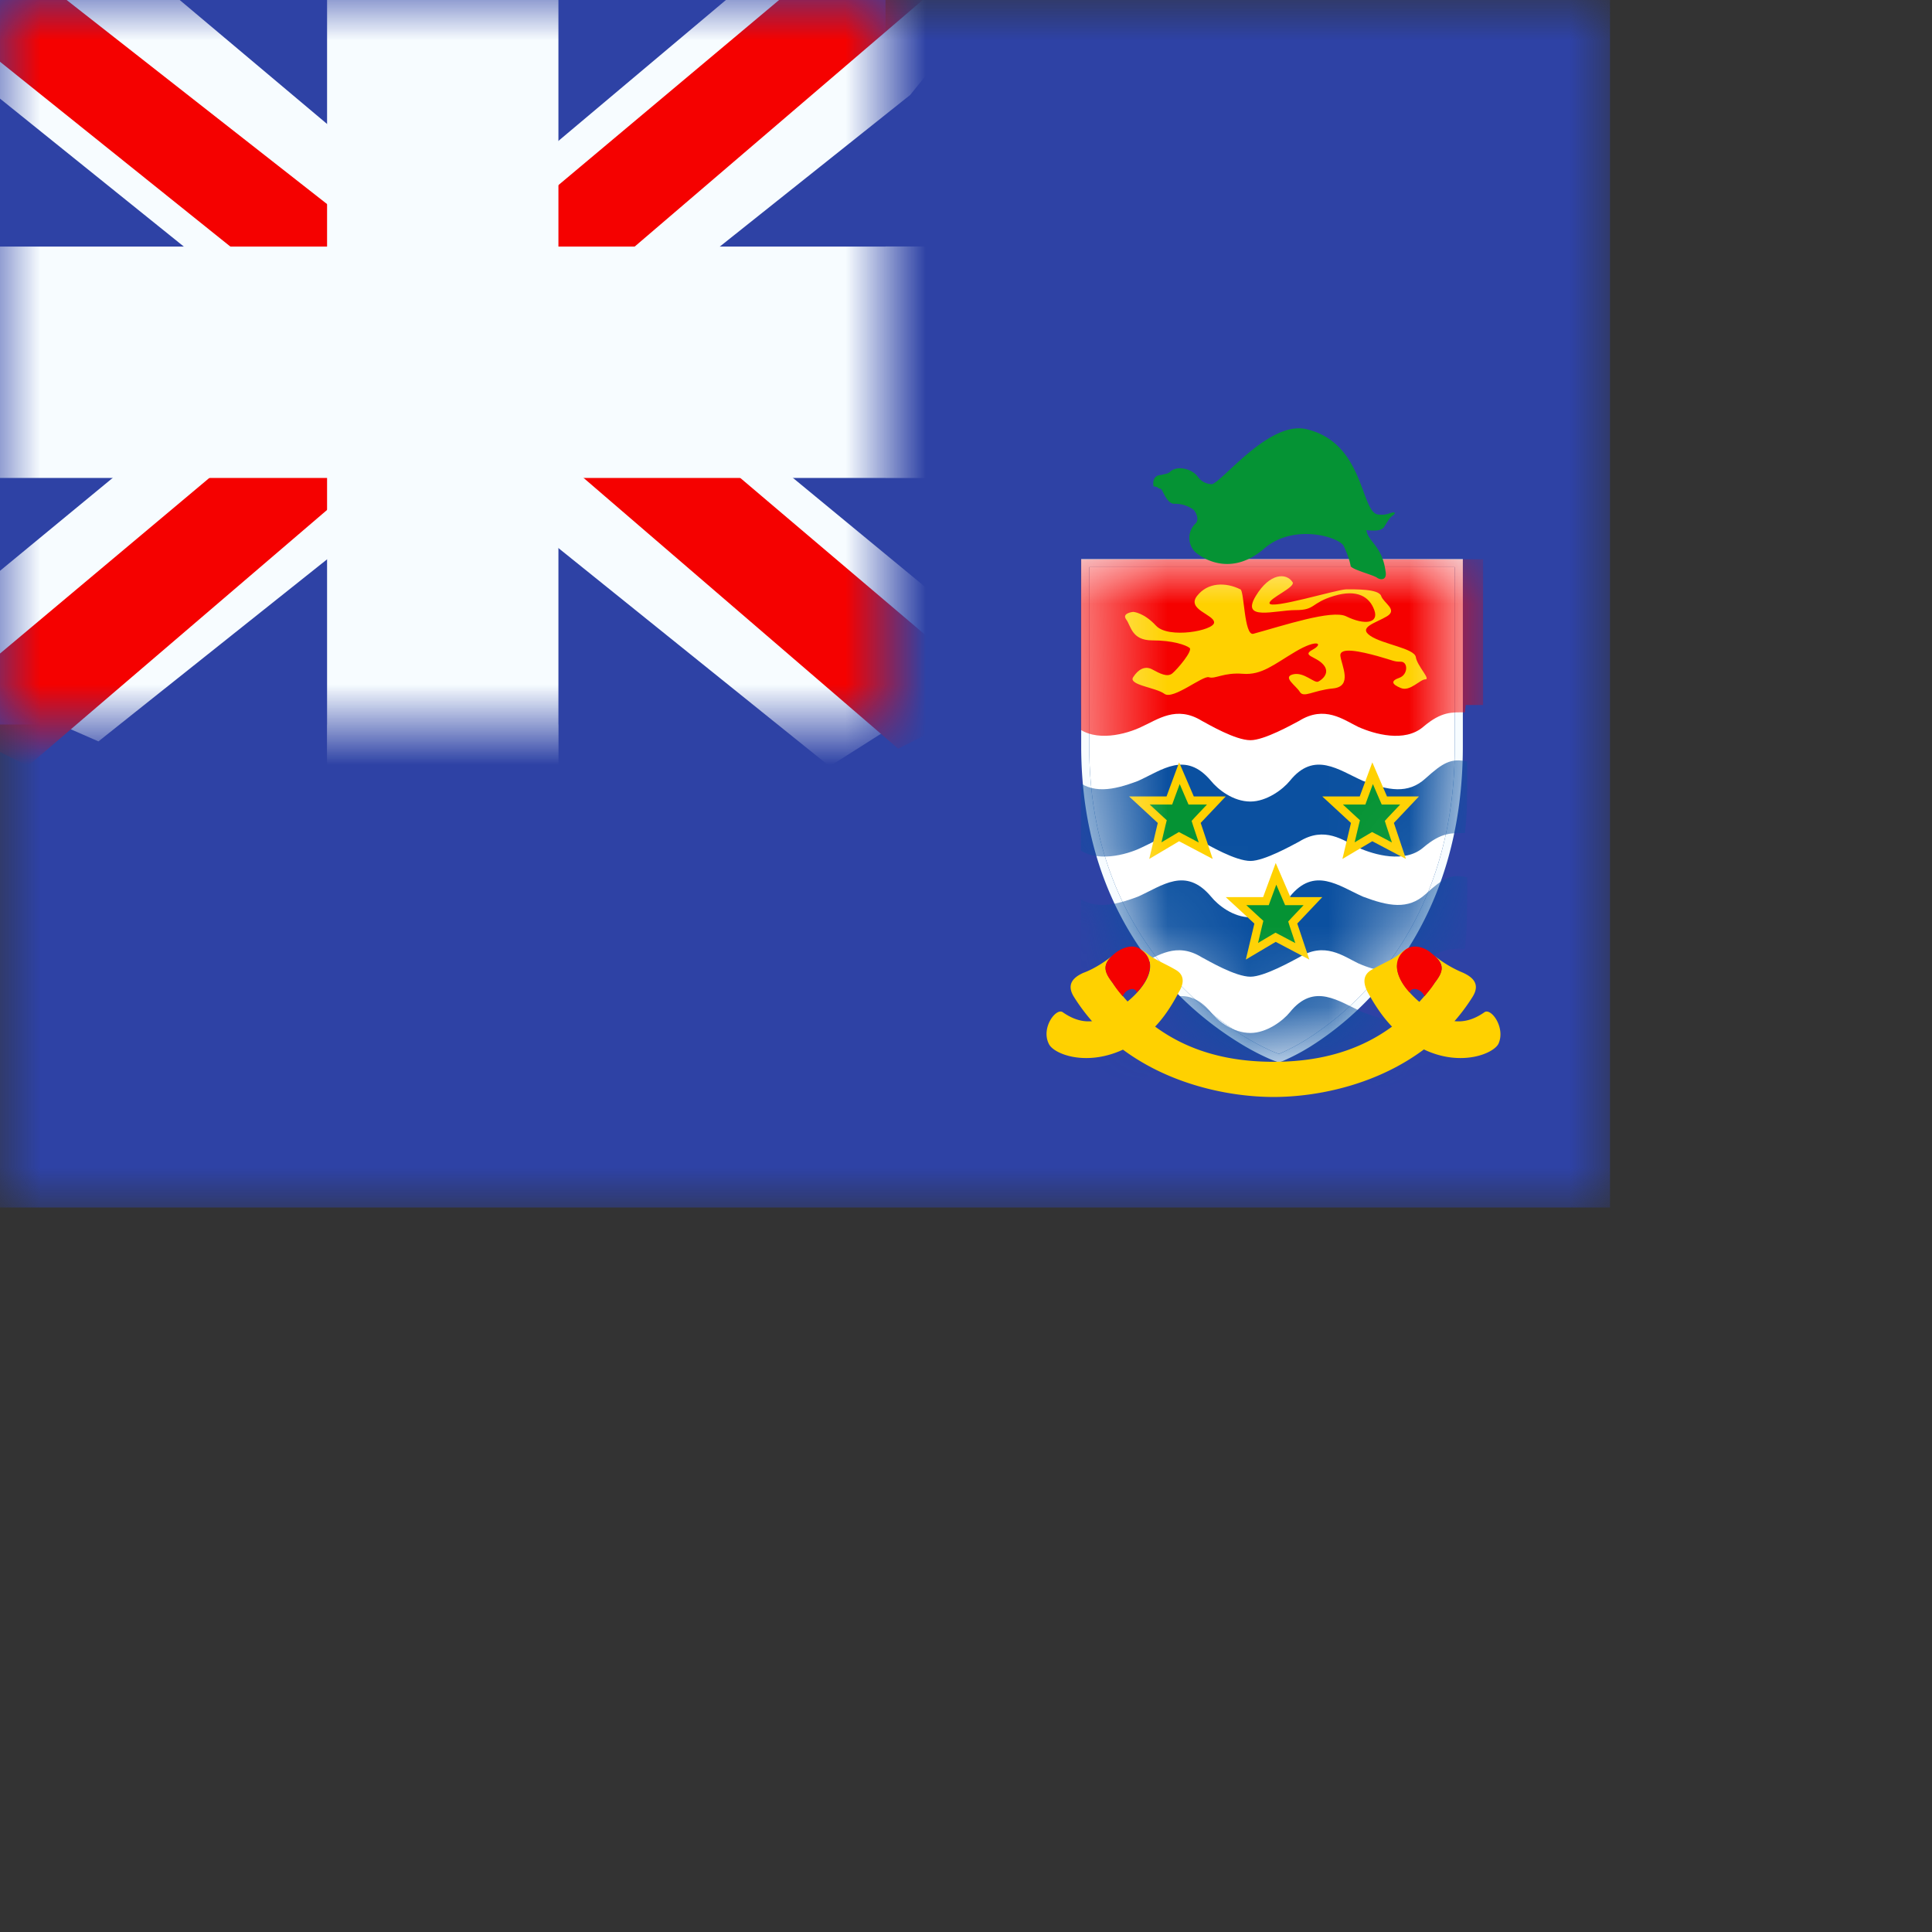 <svg width="24" height="24" viewbox="0 0 20 15" fill="none" xmlns="http://www.w3.org/2000/svg">
  <rect width="100%" height="100%" fill="#333333" stroke="none"/>
  <mask id="a" maskUnits="userSpaceOnUse" x="0" y="0" width="20" height="15">
    <path fill="#fff" d="M0 0h20v15H0z"/>
  </mask>
  <g mask="url(#a)">
    <path fill-rule="evenodd" clip-rule="evenodd" d="M0 0h20v15H0V0z" fill="#2E42A5"/>
  </g>
  <path fill="#2E42A5" d="M0 0h11v9H0z"/>
  <mask id="b" maskUnits="userSpaceOnUse" x="0" y="0" width="11" height="9">
    <path fill="#fff" d="M0 0h11v9H0z"/>
  </mask>
  <g mask="url(#b)">
    <path d="M-1.253 8.125L1.223 9.21l10.083-8.03 1.306-1.614-2.647-.363-4.113 3.46-3.31 2.332-3.795 3.129z" fill="#F7FCFF"/>
    <path d="M-.914 8.886l1.261.63L12.143-.583h-1.77L-.915 8.886z" fill="#F50100"/>
    <path d="M12.503 8.125L10.306 9.52-.056 1.18-1.362-.434l2.647-.363 4.113 3.46 3.31 2.332 3.795 3.129z" fill="#F7FCFF"/>
    <path d="M12.418 8.67l-1.261.63-5.023-4.323-1.489-.483-6.133-4.921H.283l6.13 4.804 1.628.58 4.377 3.714z" fill="#F50100"/>
    <mask id="c" maskUnits="userSpaceOnUse" x="-1" y="-1" width="13" height="11" fill="#000">
      <path fill="#fff" d="M-1-1h13v11H-1z"/>
      <path fill-rule="evenodd" clip-rule="evenodd" d="M6 0H5v4H0v1h5v4h1V5h5V4H6V0z"/>
    </mask>
    <path fill-rule="evenodd" clip-rule="evenodd" d="M6 0H5v4H0v1h5v4h1V5h5V4H6V0z" fill="#F50100"/>
    <path d="M5 0v-.938h-.938V0H5zm1 0h.938v-.938H6V0zM5 4v.938h.938V4H5zM0 4v-.938h-.938V4H0zm0 1h-.938v.938H0V5zm5 0h.938v-.938H5V5zm0 4h-.938v.938H5V9zm1 0v.938h.938V9H6zm0-4v-.938h-.938V5H6zm5 0v.938h.938V5H11zm0-1h.938v-.938H11V4zM6 4h-.938v.938H6V4zM5 .937h1V-.938H5V.938zM5.938 4V0H4.063v4h1.875zM0 4.938h5V3.063H0v1.874zM.938 5V4H-.938v1H.938zM5 4.062H0v1.875h5V4.063zM5.938 9V5H4.063v4h1.875zM6 8.062H5v1.876h1V8.062zM5.062 5v4h1.875V5H5.063zM11 4.062H6v1.875h5V4.063zM10.062 4v1h1.876V4h-1.876zM6 4.938h5V3.063H6v1.874zM5.062 0v4h1.875V0H5.063z" fill="#F7FCFF" mask="url(#c)"/>
  </g>
  <g clip-path="url(#KY_-_Cayman_Islands__clip0)">
    <path d="M13.481 9.272V6.995h4.641v2.277c0 1.465-.543 2.434-1.096 3.037a3.777 3.777 0 01-.771.647 2.564 2.564 0 01-.345.181.291.291 0 01-.025.007 1.223 1.223 0 01-.108-.042 2.896 2.896 0 01-.285-.147 4.05 4.05 0 01-.83-.647c-.595-.604-1.181-1.572-1.181-3.036z" fill="#fff"/>
    <path d="M13.481 9.272V6.995h4.641v2.277c0 1.465-.543 2.434-1.096 3.037a3.777 3.777 0 01-.771.647 2.564 2.564 0 01-.345.181.291.291 0 01-.025.007 1.223 1.223 0 01-.108-.042 2.896 2.896 0 01-.285-.147 4.05 4.05 0 01-.83-.647c-.595-.604-1.181-1.572-1.181-3.036z" stroke="#0B50A0" stroke-width=".1"/>
    <path d="M13.481 9.272V6.995h4.641v2.277c0 1.465-.543 2.434-1.096 3.037a3.777 3.777 0 01-.771.647 2.564 2.564 0 01-.345.181.291.291 0 01-.025.007 1.223 1.223 0 01-.108-.042 2.896 2.896 0 01-.285-.147 4.05 4.05 0 01-.83-.647c-.595-.604-1.181-1.572-1.181-3.036z" stroke="#F7FCFF" stroke-width=".1"/>
    <mask id="d" maskUnits="userSpaceOnUse" x="13" y="6" width="6" height="8">
      <path d="M13.481 9.272V6.995h4.641v2.277c0 1.465-.543 2.434-1.096 3.037a3.777 3.777 0 01-.771.647 2.564 2.564 0 01-.345.181.291.291 0 01-.025.007 1.223 1.223 0 01-.108-.042 2.896 2.896 0 01-.285-.147 4.05 4.05 0 01-.83-.647c-.595-.604-1.181-1.572-1.181-3.036z" fill="#fff"/>
      <path d="M13.481 9.272V6.995h4.641v2.277c0 1.465-.543 2.434-1.096 3.037a3.777 3.777 0 01-.771.647 2.564 2.564 0 01-.345.181.291.291 0 01-.025.007 1.223 1.223 0 01-.108-.042 2.896 2.896 0 01-.285-.147 4.05 4.05 0 01-.83-.647c-.595-.604-1.181-1.572-1.181-3.036z" stroke="#fff" stroke-width=".1"/>
    </mask>
    <g mask="url(#d)">
      <path fill="#F50100" d="M13.126 6.633h5.4v2.125h-5.4z"/>
      <path d="M15.534 9.195c.172 0 .518-.195.604-.24.317-.197.548-.016.735.075.201.09.576.196.806 0 .23-.196.36-.181.519-.181.028-.226.028-.452.028-.708V7.96c-.201-.045-.302.015-.518.21-.216.197-.46.151-.778.03-.302-.135-.604-.376-.907 0-.086.106-.288.257-.49.257-.215 0-.403-.15-.489-.256-.317-.377-.605-.136-.907 0-.317.12-.576.166-.792-.03-.202-.196-.303-.256-.519-.211v.18c0 .257.015.483.044.709.158 0 .273-.015.504.18.23.197.619.091.806 0 .202-.09.432-.27.749-.075.086.046.417.241.605.241z" fill="#F50100"/>
      <path fill-rule="evenodd" clip-rule="evenodd" d="M14.077 7.601s.13.006.284.172c.154.166.721.06.721-.04s-.344-.16-.212-.33c.133-.171.356-.172.536-.083.052 0 .046.585.164.553.373-.102.975-.303 1.152-.217.232.114.41.086.35-.077-.058-.163-.21-.265-.502-.176-.293.089-.224.176-.476.176-.253 0-.686.142-.494-.176.173-.286.379-.291.457-.171.04.061-.287.197-.287.26 0 .087.843-.171.952-.171.108 0 .405-.007.435.082.03.089.21.17.072.253-.137.083-.363.135-.207.242.155.106.549.155.566.265.017.11.187.276.119.276s-.191.156-.305.108c-.115-.047-.128-.089-.019-.127.11-.039.11-.2.019-.2-.09 0-.083-.012-.29-.07-.205-.056-.478-.119-.461 0 .016.12.155.377-.092.402-.248.024-.363.122-.412.043-.048-.079-.22-.184-.085-.218.136-.034.265.115.314.09.049-.024.154-.11.061-.213-.092-.103-.272-.107-.13-.184.14-.077.056-.135-.213.024-.27.16-.42.295-.656.276-.237-.019-.343.069-.42.043-.075-.026-.446.285-.553.206-.106-.079-.45-.109-.389-.206.062-.097.146-.147.238-.097.093.05.185.1.248.05.062-.05.26-.284.215-.318-.046-.035-.206-.093-.463-.093s-.263-.178-.324-.26c-.06-.08.087-.094.087-.094z" fill="#FFD100"/>
      <path d="M15.534 10.695c.172 0 .518-.195.604-.24.317-.197.548-.016.735.075.201.09.576.196.806 0 .23-.196.36-.181.519-.181.028-.226.028-.452.028-.708V9.46c-.201-.045-.302.015-.518.21-.216.197-.46.151-.778.03-.302-.135-.604-.376-.907 0-.086.106-.288.257-.49.257-.215 0-.403-.15-.489-.256-.317-.377-.605-.136-.907 0-.317.12-.576.166-.792-.03-.202-.196-.303-.256-.519-.211v.18c0 .257.015.483.044.709.158 0 .273-.015.504.18.23.197.619.091.806 0 .202-.09.432-.27.749-.075.086.046.417.241.605.241zm0 1.438c.172 0 .518-.196.604-.241.317-.196.548-.015.735.075.201.09.576.196.806 0 .23-.196.36-.18.519-.18.028-.227.028-.453.028-.709v-.18c-.201-.046-.302.014-.518.21-.216.196-.46.15-.778.03-.302-.135-.604-.376-.907 0-.086.106-.288.257-.49.257-.215 0-.403-.151-.489-.257-.317-.376-.605-.135-.907 0-.317.12-.576.166-.792-.03-.202-.196-.303-.256-.519-.21v.18c0 .256.015.482.044.708.158 0 .273-.015.504.181.23.196.619.09.806 0 .202-.09.432-.271.749-.075.086.045.417.241.605.241zm0 1.437c.172 0 .518-.195.604-.24.317-.197.548-.016.735.075.201.09.576.196.806 0 .23-.196.36-.181.519-.181.028-.226.028-.452.028-.708v-.181c-.201-.046-.302.015-.518.21-.216.197-.46.151-.778.03-.302-.135-.604-.376-.907 0-.086.106-.288.257-.49.257-.215 0-.403-.15-.489-.256-.317-.377-.605-.136-.907 0-.317.12-.576.166-.792-.03-.202-.196-.303-.256-.519-.211v.18c0 .257.015.483.044.709.158 0 .273-.015.504.18.23.197.619.091.806 0 .202-.09.432-.27.749-.075.086.046.417.241.605.241z" fill="#0B50A0"/>
      <path d="M15.871 11.656l-.025-.013-.024.014-.27.16.079-.333.007-.028-.022-.02-.262-.242h.372l.012-.033.113-.306.133.309.013.03h.313l-.231.244-.02.022.009.029.11.329-.307-.162zm-1.2-1.25l-.025-.013-.024.014-.27.16.079-.333.007-.028-.022-.02-.262-.242h.372l.012-.033.113-.306.133.309.013.03h.313l-.231.244-.02.022.009.029.11.329-.307-.162zm2.4 0l-.025-.013-.024.014-.27.16.079-.333.007-.028-.022-.02-.262-.242h.372l.012-.033.113-.306.133.309.013.03h.313l-.231.244-.02.022.009.029.11.329-.307-.162z" fill="#059334" stroke="#FFD100" stroke-width=".1"/>
    </g>
  </g>
  <path d="M13.029 12.967c.055.123.45.284.91.077.311-.146.514-.354.706-.722.056-.092.083-.207-.045-.277-.102-.061-.267-.13-.34-.192-.037-.03-.074-.053-.101-.076.018.015.036.03.055.053.183.185-.01.453-.212.615-.147.115-.413.4-.799.13-.082-.061-.275.192-.174.392zm5.585 0c-.064.123-.46.284-.91.077-.312-.146-.514-.354-.716-.722-.046-.092-.073-.207.055-.277.101-.061.267-.13.34-.192.037-.03.064-.053.101-.076a.364.364 0 00-.055.053c-.184.185.01.453.202.615.147.115.423.4.808.13.083-.061.267.192.175.392z" fill="#FFD100"/>
  <path d="M15.821 13.627c.735 0 1.865-.276 2.472-1.244.1-.161 0-.245-.12-.3a1.419 1.419 0 01-.367-.222c.147.123.12.207.018.346-.469.652-1.112.983-2.003.983-.89 0-1.534-.33-2.002-.983-.101-.139-.129-.223.009-.346-.074.07-.239.177-.368.223-.119.053-.22.138-.119.3.606.967 1.745 1.243 2.48 1.243z" fill="#FFD100"/>
  <path d="M14.122 12.33c-.019-.077-.138-.047-.175.046a1.182 1.182 0 01-.128-.17c-.11-.138-.129-.23.027-.36.074-.062.22-.13.322-.054.211.146.1.384-.046.537zm3.39 0c.018-.077.147-.047.183.046.046-.054.092-.108.129-.17.11-.138.129-.23-.037-.36-.064-.062-.211-.13-.321-.054-.202.146-.101.384.046.537z" fill="#F50100"/>
  <path d="M14.88 5.923c-.071-.102-.267-.148-.35-.057-.03.023-.072.023-.103.034-.051 0-.117.03-.097.143.056 0 .056.029.087.029.02-.012.074.197.177.186a.39.39 0 01.235.076c.031.034.072.125.02.171a.247.247 0 000 .354c.135.114.475.285.857-.046.371-.32.949-.137.99-.023.051.114.072.183.082.24.01.045.29.114.33.148.052.034.124.023.104-.08-.042-.32-.217-.365-.238-.513.104.011.176.011.217-.034.03-.046.072-.126.113-.149.031-.022.031-.045-.01-.034-.052.012-.082.034-.175.023-.22-.026-.166-.892-.892-1.06-.448-.104-1.008.61-1.161.68a.077.077 0 01-.01.003.213.213 0 01-.175-.09z" fill="#059334"/>
  <defs>
    <clipPath id="KY_-_Cayman_Islands__clip0">
      <path fill="#fff" transform="translate(13.426 6.945)" d="M0 0h5v7H0z"/>
    </clipPath>
  </defs>
</svg>
